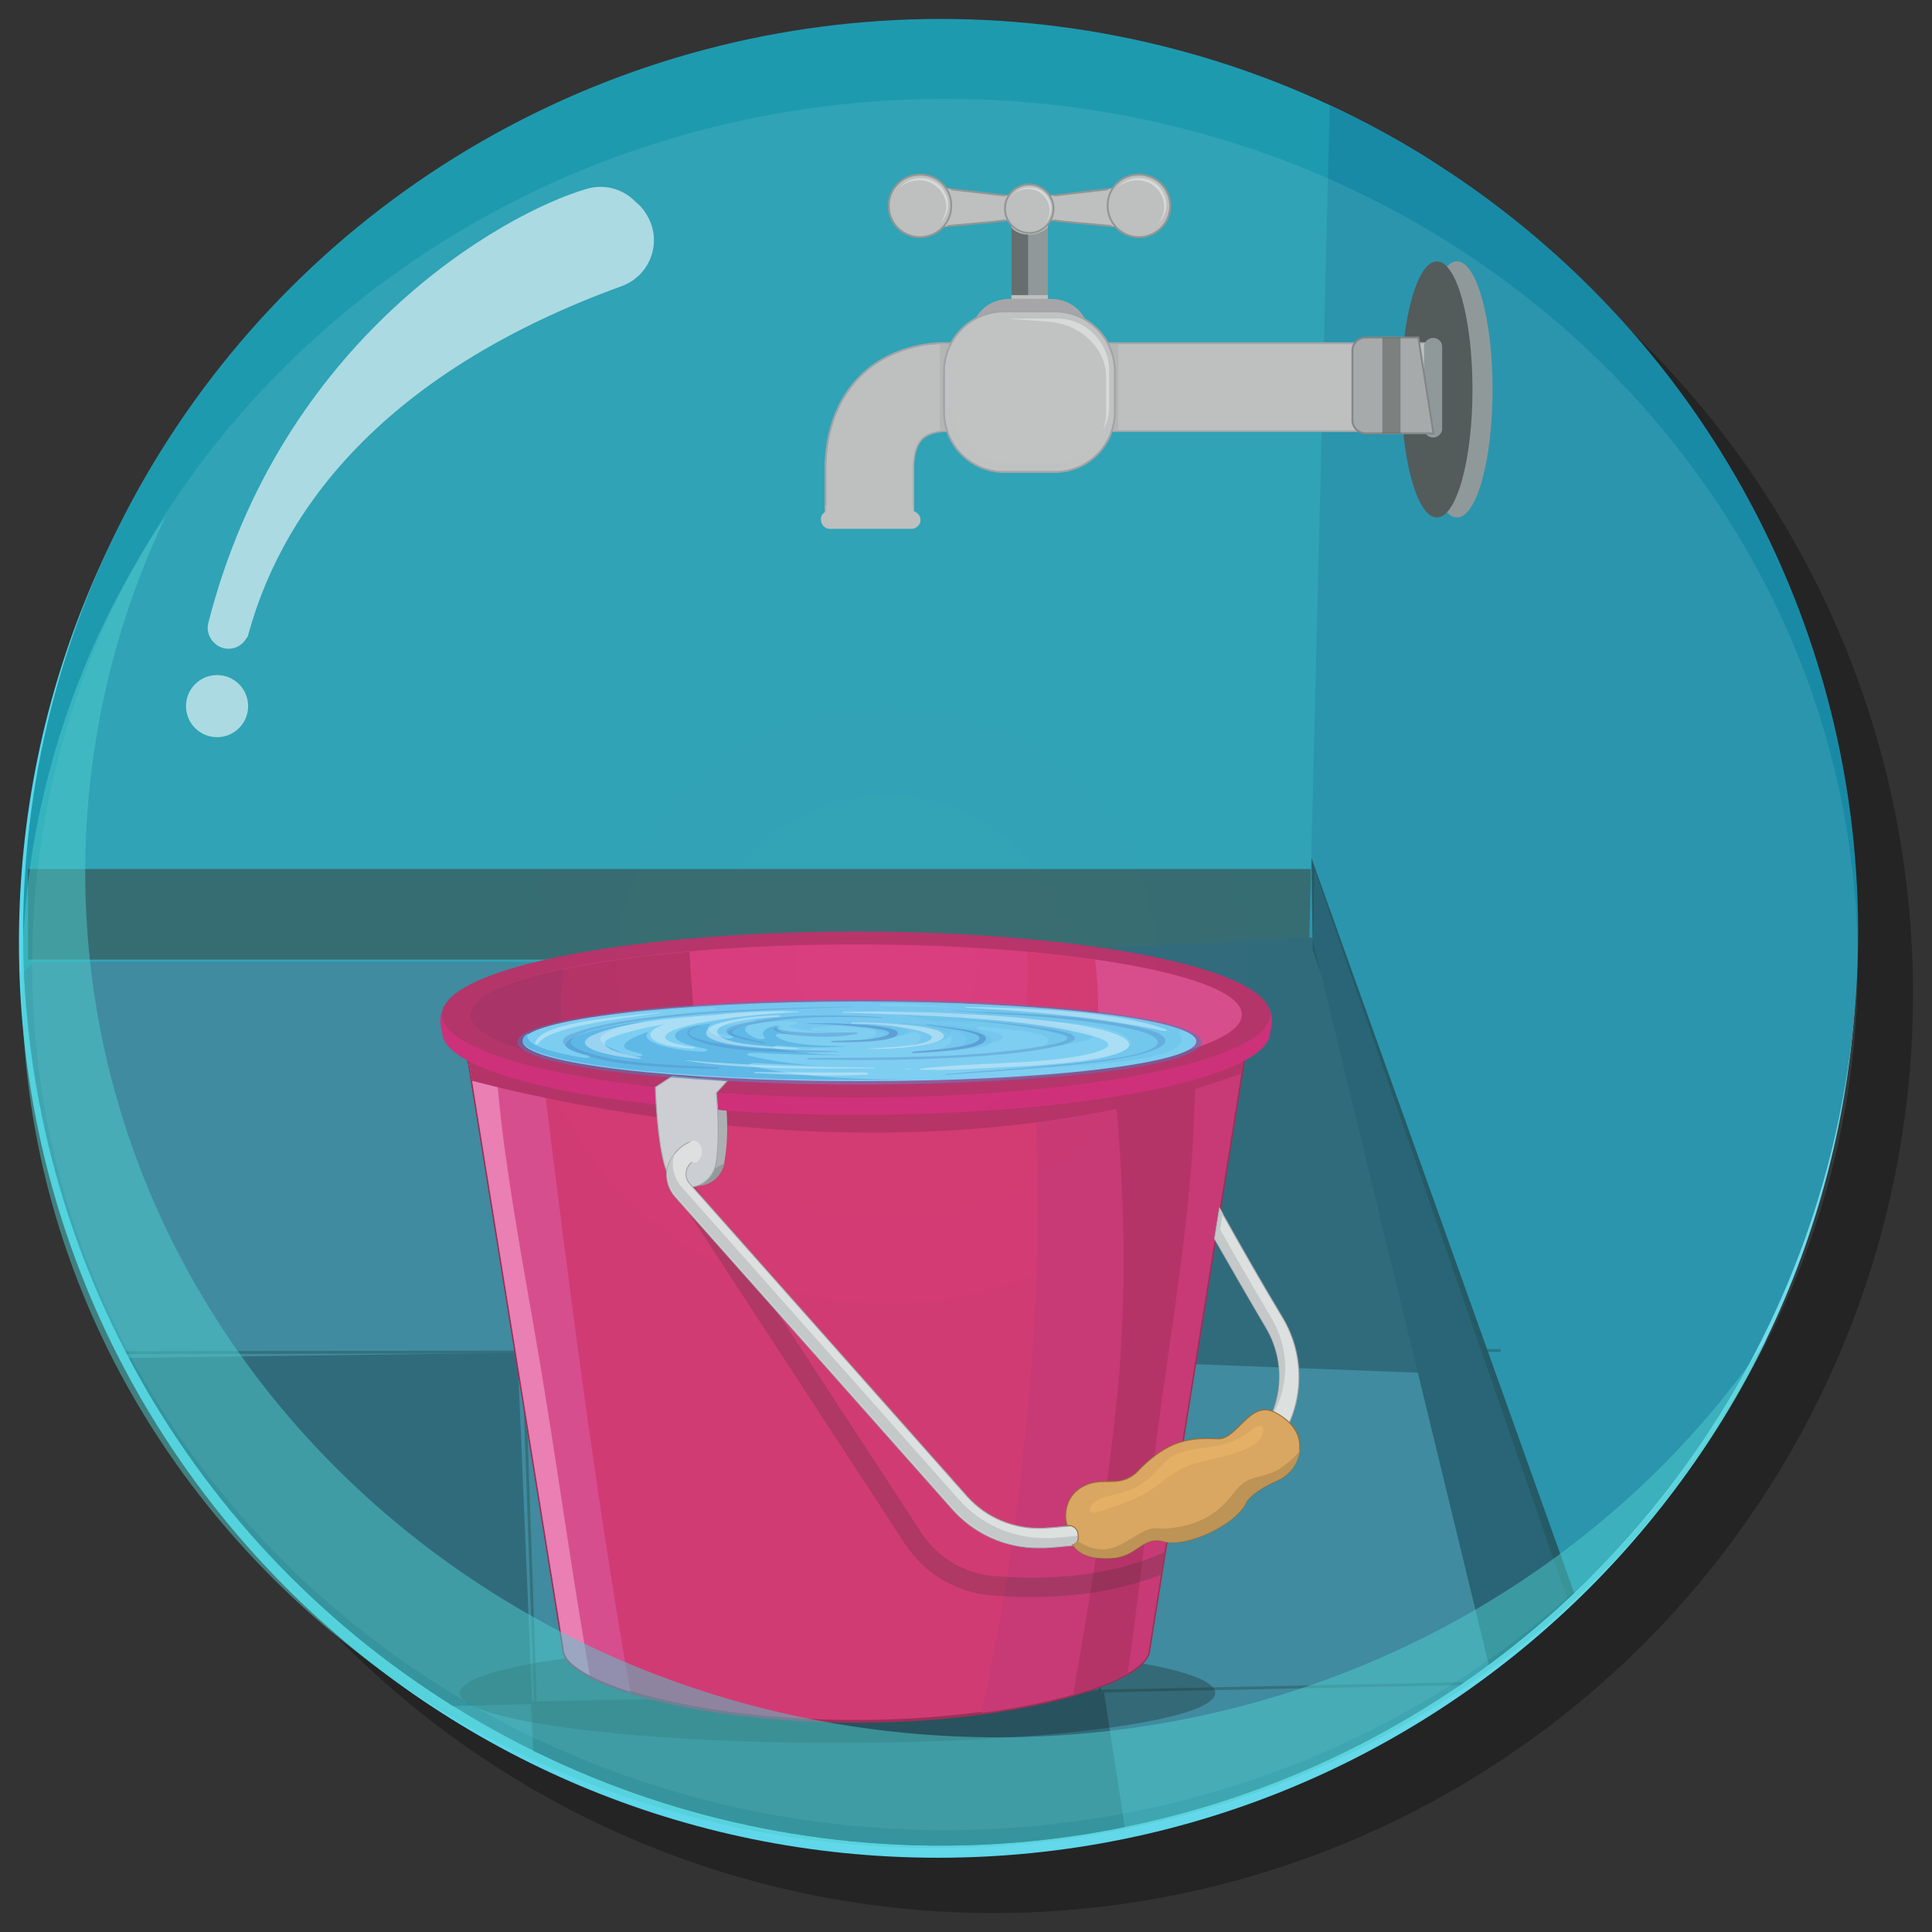 <?xml version="1.0" encoding="utf-8"?>
<!-- Generator: Adobe Illustrator 25.2.3, SVG Export Plug-In . SVG Version: 6.00 Build 0)  -->
<svg version="1.1" id="Layer_1" xmlns="http://www.w3.org/2000/svg" xmlns:xlink="http://www.w3.org/1999/xlink" x="0px" y="0px"
	 viewBox="0 0 510 510" style="enable-background:new 0 0 510 510;" xml:space="preserve">
<rect x="0" y="0" width="510" height="510" fill="#333333" stroke="none"/>
<style type="text/css">
	.st0{opacity:0.3;enable-background:new    ;}
	.st1{opacity:0.91;fill:url(#SVGID_1_);enable-background:new    ;}
	.st2{clip-path:url(#SVGID_3_);}
	.st3{fill:#1E9AAF;}
	.st4{fill:#255D63;}
	.st5{fill:#198AA5;}
	.st6{fill:#307F95;}
	.st7{opacity:0.5;fill:none;stroke:#144747;stroke-width:0.75;stroke-miterlimit:10;enable-background:new    ;}
	.st8{fill:#1E5B6E;}
	.st9{fill:#898E90;}
	.st10{fill:#464949;}
	.st11{fill:#D12664;stroke:#951A46;stroke-width:0.75;stroke-miterlimit:10;}
	.st12{fill:#D73B81;}
	.st13{fill:#EC72AB;}
	.st14{fill:#C62567;}
	.st15{fill:#B11E57;}
	.st16{fill:#CC1B6C;}
	.st17{fill:#B11F5A;}
	.st18{fill:#D62970;}
	.st19{fill:#D12664;}
	.st20{fill:#A41E58;}
	.st21{opacity:0.2;fill:#151617;enable-background:new    ;}
	.st22{fill:#A7A8AC;}
	.st23{fill:#8C8E91;}
	.st24{fill:#C9CACF;stroke:#9C9B9F;stroke-width:0.25;stroke-miterlimit:10;}
	.st25{fill:#DEDEDD;stroke:#9C9B9F;stroke-width:0.25;stroke-miterlimit:10;}
	.st26{fill:#C3C3C3;}
	.st27{fill:#DEDEDD;}
	.st28{fill:#DA9E51;stroke:#905B24;stroke-width:0.25;stroke-miterlimit:10;}
	.st29{fill:#BB8844;}
	.st30{fill:#E7A855;}
	.st31{opacity:0.5;fill:#3970B7;enable-background:new    ;}
	.st32{fill:#72C9F1;}
	.st33{opacity:0.31;fill:#50B1E4;enable-background:new    ;}
	.st34{fill:#50B1E4;}
	.st35{opacity:0.28;fill:#50B1E4;enable-background:new    ;}
	.st36{opacity:0.5;}
	.st37{opacity:0.63;fill:#3970B7;enable-background:new    ;}
	.st38{fill:#3970B7;}
	.st39{opacity:0.5;fill:#D6EFFB;enable-background:new    ;}
	.st40{fill:#5A5F5F;}
	.st41{fill:#BBBAB9;}
	.st42{fill:#BBBAB9;stroke:#8B8B8A;stroke-width:0.5;stroke-miterlimit:10;}
	.st43{opacity:0.4;}
	.st44{fill:#FFFFFF;}
	.st45{fill:#A29DA0;}
	.st46{fill:#BBBAB9;stroke:#9C9B9F;stroke-width:0.5;stroke-miterlimit:10;}
	.st47{opacity:0.6;}
	.st48{opacity:0.6;fill:#BBBAB9;enable-background:new    ;}
	.st49{opacity:0.6;fill:#AAA9A8;enable-background:new    ;}
	.st50{fill:#C0BDBC;stroke:#9C9B9F;stroke-width:0.5;stroke-miterlimit:10;}
	.st51{opacity:0.4;fill:#FFFFFF;enable-background:new    ;}
	.st52{fill:#A1A1A1;stroke:#7B7A7A;stroke-width:0.5;stroke-miterlimit:10;}
	.st53{opacity:0.57;}
	.st54{fill:#515251;}
	.st55{fill:#114956;}
	.st56{fill:#165568;}
	.st57{opacity:0.1;fill:url(#SVGID_4_);enable-background:new    ;}
	.st58{opacity:0.5;fill:#4ECECE;enable-background:new    ;}
	.st59{opacity:0.6;fill:#FDFFFF;enable-background:new    ;}
</style>
<circle class="st0" cx="262.3" cy="262.3" r="242.7"/>
<g id="_01-4">
	
		<radialGradient id="SVGID_1_" cx="-4004.273" cy="582.198" r="584.317" gradientTransform="matrix(0.48 0 0 -0.48 2176.62 528.25)" gradientUnits="userSpaceOnUse">
		<stop  offset="0" style="stop-color:#FFFFFF"/>
		<stop  offset="0.61" style="stop-color:#D3F9FC"/>
		<stop  offset="0.93" style="stop-color:#48E5FF"/>
	</radialGradient>
	<path class="st1" d="M490.2,248.8c0,133.4-108.6,241.6-242.6,241.6S5,382.2,5,248.8S113.6,7.2,247.6,7.2S490.2,115.3,490.2,248.8z"
		/>
	<g>
		<defs>
			<ellipse id="SVGID_2_" cx="248.3" cy="246.1" rx="242.2" ry="241.1"/>
		</defs>
		<clipPath id="SVGID_3_">
			<use xlink:href="#SVGID_2_"  style="overflow:visible;"/>
		</clipPath>
		<g class="st2">
			<path class="st3" d="M5.3,266.5h367.5l9.1-397c0,0-279.8-41.8-294.4-40.5s-98.1,38.5-99.4,34.5S5.3,266.5,5.3,266.5z"/>
			<rect x="7.4" y="229.4" class="st4" width="338.7" height="23.9"/>
			<path class="st5" d="M354.9-130.5l-9.3,378.7c0,0,56.2,300.1,61.8,300.1s334.4,5.6,334.4,5.6l28-715.6c0,0-344.3,12.1-348.6,8.7
				S354.9-130.5,354.9-130.5z"/>
			<path class="st6" d="M8.8,253.9h251.5l89.4,1.4l99.5,298.7c0,0-464.9-5.4-466-1.8s-92.8-63.6-88.6-71S-65,360.5-66.5,348.8
				S8.8,253.9,8.8,253.9z"/>
			<line class="st7" x1="396.1" y1="356.5" x2="5.3" y2="357.1"/>
			<line class="st7" x1="6.5" y1="452.2" x2="422" y2="443.7"/>
			<polyline class="st7" points="134.6,255.8 144.7,545.3 140.5,449.7 289.1,448 299.3,537.7 271.2,251.3 			"/>
			<polygon class="st8" points="7.4,358.8 136.6,357.1 140.5,449.7 7.1,454 			"/>
			<polygon class="st8" points="140.5,449.7 291.4,446.6 308,553.9 144.7,547.1 			"/>
			<polygon class="st8" points="271.2,251.3 281.2,353.4 281.2,358.8 375.5,362.4 346.3,247.5 			"/>
			<ellipse class="st9" cx="384.6" cy="102.8" rx="9.4" ry="33.8"/>
			<ellipse class="st10" cx="379.3" cy="102.8" rx="9.4" ry="33.8"/>
			<ellipse class="st0" cx="221.1" cy="446.9" rx="99.7" ry="13.2"/>
			<path class="st11" d="M123,275.3l25.8,160.1c0,8.6,34.6,19,77.2,19s77.3-10.4,77.3-19L329,275.3H123z"/>
			<path class="st12" d="M142.9,280.6c-0.2-1.8-0.2-3.6,0.1-5.4H123l25.8,160.1c0,3.7,6.6,7.8,17.6,11.3
				C156.7,391.6,149.8,336.1,142.9,280.6z"/>
			<path class="st13" d="M143.7,366.8c-3.4-21-7.5-41.9-10.4-63c-1.3-9.5-2.2-19-2.9-28.6H123l25.8,160.1c0,2.3,2.5,4.7,6.9,7
				C151.3,417.3,147.8,392,143.7,366.8z"/>
			<path class="st14" d="M271.8,275.3c3.3,30.2,2.6,60.3,0,91c-2.4,28.9-6.6,57.6-12.7,85.9c26.1-3.5,44.2-10.6,44.2-16.8L329,275.3
				H271.8z"/>
			<path class="st15" d="M124.6,285.3c27.5,7.2,121.2,27.8,203.1-1.9l1.3-8.1H123L124.6,285.3z"/>
			<path class="st15" d="M283.3,447.3c5-1.3,9.8-3.2,14.4-5.7c2.6-18,4.6-36.1,6.7-54.2c4.3-37,12.3-74.8,10.9-112.2h-22.3
				c3.5,31,5,61.8,1.9,93.4C292.2,395,287.8,421.2,283.3,447.3z"/>
			<path class="st16" d="M335.3,272.4c0,12.1-49,21.9-109.3,21.9s-109.3-9.8-109.3-21.9c-6.1-19.6,48.9-21.9,109.3-21.9
				S341.5,253.2,335.3,272.4z"/>
			<ellipse class="st17" cx="226" cy="267.8" rx="109.3" ry="21.9"/>
			<ellipse class="st18" cx="226" cy="267.8" rx="101.8" ry="18.5"/>
			<path class="st19" d="M271.2,251.3c0.4,11.2-0.5,22.4-2.7,33.4c35-2.9,59.3-9.4,59.3-16.8C327.8,260.6,304.7,254.3,271.2,251.3z"
				/>
			<path class="st12" d="M289.1,253.3c1.1,9.6,1.1,19.4,0,29c23.6-3.4,38.7-8.6,38.7-14.5S312.7,256.7,289.1,253.3z"/>
			<path class="st15" d="M182,251.2c-34.2,3-57.8,9.3-57.8,16.7c0,7.6,25.1,14.1,60.9,16.9C183.7,273.6,182.6,262.4,182,251.2z"/>
			<path class="st20" d="M148.7,255.8c-15.2,3.2-24.5,7.4-24.5,12s9.4,8.9,24.9,12.1C147.9,271.9,147.8,263.8,148.7,255.8z"/>
			<path class="st21" d="M307.4,409.7c-15.9,7.3-34.2,7.3-45.3,6.3c-7.7-0.7-14.7-4.9-18.9-11.4l-60.2-92.2
				c-1.2-1.8-0.7-4.2,1.1-5.4c0,0,0.1,0,0.1-0.1l0.9-5.5c-4,0.5-7.1,4.5-7.7,6.9c-0.5,2.4-0.1,4.9,1.2,6.9l60.2,92.2
				c4.7,7.3,12.4,12.3,21,13.5c0.6,0.1,1.2,0.2,1.8,0.2c11,1,28.6,1,44.8-5.4L307.4,409.7z"/>
			<path class="st22" d="M191.8,293.2c-1.3-0.1-3.2-0.4-3.2-0.4l-1.9-0.8c-0.1,0.8-0.3,2-0.4,2.3c-0.2,1.7-0.5,3.3-0.8,5
				c-0.4,3.1-1.2,6.1-2.4,9c-0.6,1.4-1.3,2.6-2.2,3.8c3.8,2.2,9.5,0.1,10.4-5.9C192,301.9,192.1,297.6,191.8,293.2z"/>
			<path class="st23" d="M182.1,310.6c-0.3,0.6-0.7,1.1-1.1,1.6c3.7,2.1,9.1,0.2,10.3-5.3C188.6,308.8,185.4,310.1,182.1,310.6z"/>
			<path class="st24" d="M173,287c0,0,0.4,15.3,2.9,22s12.1,5.5,13.2-2.4s0-18.1,0-18.1l2.9-3.2l-14.6-1.2L173,287z"/>
			<path class="st25" d="M338.5,347.7c-5.2-8.6-10.9-18.6-16.6-28.8l-1.3,8.1c4.7,8.2,9.3,16.2,13.5,23.3c5.3,8.7,4.8,19.7-1.2,28
				c-15,19.8-42.3,24.2-57.3,25.1c-7.7,0.4-15.3-2.7-20.4-8.5l-73.1-82.4c-0.7-0.8-1.1-1.8-1-2.9c0.1-1.1,0.6-2,1.4-2.7l0.1-5.6
				c-3.9,1.1-6.4,5.5-6.6,7.9c-0.2,2.4,0.6,4.9,2.2,6.7l73.1,82.4c5.7,6.5,14,10.3,22.7,10.3c0.6,0,1.2,0,1.8,0
				c15.8-0.9,44.8-5.6,61-27.1C344.3,371.8,344.9,358.3,338.5,347.7z"/>
			<path class="st26" d="M335.2,374.7c5.3-8.1,5.4-18.5,0.4-26.8c-4.2-7.1-8.8-15-13.5-23.3l0.7-4.3l-0.8-1.4l-1.3,8.1
				c4.7,8.2,9.3,16.2,13.5,23.3C338.6,357.7,339,366.9,335.2,374.7z"/>
			<path class="st26" d="M338.5,378.9c-16.2,21.4-45.2,26.2-61,27.1c-0.6,0-1.2,0-1.8,0c-8.7,0-17-3.8-22.7-10.3l-73.1-82.4
				c-1.6-1.8-2.4-4.2-2.3-6.7c0.1-0.8,0.3-1.5,0.6-2.2c-1.1,1.3-1.8,2.9-2,4.6c-0.2,2.4,0.6,4.9,2.2,6.7l73.1,82.4
				c5.7,6.5,14,10.3,22.7,10.3c0.6,0,1.2,0,1.8,0c15.8-0.9,44.8-5.6,61-27.1c1-1.3,1.8-2.6,2.5-4
				C339.2,377.8,338.9,378.4,338.5,378.9z"/>
			<path class="st27" d="M185.3,304c0,1.6-1,2.9-2.1,2.9s-2.2-1.3-2.2-2.9s1-2.9,2.1-2.9S185.3,302.4,185.3,304z"/>
			<path class="st28" d="M336.7,372.9c-6.7-3.6-10.1,7.1-15.1,6.9c-7.1-0.3-13.2-0.1-21.8,9.1c-4,3.3-7.3,1.6-11.3,2.5
				c-3.5,0.8-7.4,3.6-7.2,9.3c0.1,0.7,0.2,1.3,0.4,2c0.1,0,0.3,0,0.4,0c1.4,0,2.5,1.1,2.5,2.5c0,0.1,0,0.2,0,0.3
				c0.2,1-0.4,2.1-1.4,2.3c2,2.9,5.4,3.7,10,3.5c7.2-0.3,8.3-6.1,14.1-4.4s19.3-4.5,21.8-10.6c2.1-2.8,6.3-4.7,8.7-5.8
				C342.9,388,347.1,378.4,336.7,372.9z"/>
			<path class="st29" d="M336.3,388.5c-2.1,1-4.3,1.2-6.5,2.1s-3.6,2.8-5.1,4.7c-4.4,5.4-10.2,7.8-17.1,8.2
				c-1.8,0.1-3.2-0.4-4.9,0.4c-4,1.7-7.3,5.2-11.9,5.1c-2.3-0.1-4.5-0.9-6.4-2.3c-0.2,0.5-0.7,1-1.2,1.1c2,2.9,5.4,3.7,10,3.5
				c7.2-0.3,8.3-6.1,14.1-4.4s19.3-4.5,21.8-10.6c2.1-2.8,6.3-4.7,8.7-5.8c3.1-1.6,5.1-4.7,5.4-8.2c-0.1,1.6-4.2,4.6-5.5,5.5
				C337.2,388.1,336.7,388.3,336.3,388.5z"/>
			<path class="st30" d="M310.6,388.4c4.7-2.7,10.3-3.1,15.3-4.8c2.2-0.7,4.7-1.7,6.4-3.3c0.9-0.9,2.3-4.5-0.3-3.8
				c-0.5,0.2-0.9,0.4-1.3,0.8c-3.3,2.7-7.4,4.3-11.6,4.7c-3.6,0.5-7.4,0.8-10.4,3c-2.2,1.6-3.7,4-5.9,5.7c-2.8,2.3-6.4,3.3-9.9,4.2
				c-1.8,0.5-3.7,1-4.8,2.5c-0.4,0.5-0.7,1.4-0.1,1.8c0.4,0.2,0.9,0.2,1.4,0c5.3-1.6,10.7-3.3,15.3-6.5
				C306.7,391.3,308.5,389.6,310.6,388.4z"/>
			<path class="st31" d="M226.9,263.9c-49.9,0-90.3,5-90.3,11.2s40.4,11.2,90.3,11.2s90.3-5,90.3-11.2S276.8,263.9,226.9,263.9z"/>
			<path class="st32" d="M226.9,285.4c-49.1,0-88.9-4.7-88.9-10.5s39.8-10.5,88.9-10.5s88.9,4.7,88.9,10.5S276,285.4,226.9,285.4z"
				/>
			<path class="st33" d="M229,264.7c10.2,0.1,20.5,0.8,30.6,2.1c1.2,0.2,0.5,0.8-0.7,0.8c-8.6,0-17.1-0.7-25.6-0.5
				c4.8,0.6,8.9,1.6,13.3,2.5c1,0.2,0.7,0.8-0.6,0.8c-2.7,0-5.3-0.2-7.9-0.4c-0.1,0.2-0.6,0.4-1.6,0.3c-4.8-0.3-9.5-0.5-14.2-0.5
				c4,0.4,7.6,1,8.6,2.2c1.2,1.5-1.1,2.2-4.5,2.7c5.2-0.2,10.2-0.6,13.5-2c0.8-0.3,1.6-0.3,2.4,0.1c1.8,1.5-0.1,2.7-3.2,3.7
				c6.1-0.6,12.3-1.8,11.7-3.9c-0.1-0.4,1.8-0.5,2.4-0.2c3.8,1.9,1.7,3.7-2.7,5c1.4-0.1,2.7-0.3,4.1-0.4c2.1-0.3,5.6-0.6,6.7-1.4
				c1.8-1.2-1.9-2.9-3.4-4c-0.4-0.3,0.3-0.7,1.5-0.6c5.1,0.6,17.3,1.3,17.3,3.6c0,0.8-0.9,1.4-2.4,2c2.2-0.2,4.3-0.5,6.4-0.8
				c2.4-0.4,6.9-0.9,7.6-1.9c1-1.5-5.8-2.7-9-3.3c-1.3-0.3-0.4-0.8,1-0.7c13,0.7,24.9,4.8,13.5,8.6c-5.4,1.8-12.3,2.7-19.6,3.4
				c19.7-0.9,42.3-2.9,36.9-9.4c-0.2-0.3,0.5-0.5,1.2-0.5c-9.7-4-38.6-7-74-7.5C235.2,264.5,232.1,264.6,229,264.7z"/>
			<path class="st34" d="M198.2,281.3c-1.1-0.3,0.1-0.7,1.3-0.7c5.3,0.3,10.7,0.5,16.2,0.7c-6-0.4-12-1.2-17.9-2.6
				c-1.2-0.3-0.5-0.8,1-0.8c8,0.4,16.1,0.7,24.2,0.6c-6.1-0.1-12.3-0.6-18.3-1.7c-1.2-0.2-0.4-0.9,1-0.8c6.1,0.6,12.2,0.6,18.2,0.2
				c-7.8-0.1-16.7-0.4-19.1-2.8c-0.3-0.3,0.7-0.6,1.6-0.5l3.8,0.2c-3.9-0.4-6.4-1.2-4.7-2.5c-3.5,0.6-5,1.9-3.6,3.2
				c0.5,0.5-1.6,0.7-2.3,0.3c-3.1-1.4-3.6-2.5-2.1-3.4c-4,0.7-7.3,1.8-4.3,2.8c1,0.3-0.3,0.9-1.6,0.6l-0.3-0.1l0,0
				c-4.3-1.1-5.6-2.5-3.3-3.8c-4.2,0.4-8.5,1.2-9.5,2.5c-1.5,1.9,2.9,3.2,7.6,4.1c1,0.2,0.7,0.8-0.6,0.8c-5.1-0.1-11.1-1.2-13.6-2.7
				c-1.6-1-1.5-1.8-0.6-2.6c-4.2,1.4-7.8,3.2-6.1,4.6c1.2,0.5,2.6,0.9,4,1.3c1.1,0.3-0.3,0.9-1.6,0.6c-1.7-0.2-3.3-0.7-4.8-1.5
				c-3.4-1.3-5.8-2.8-3.3-4.4s6.7-2.4,11-3.3c-12.8,1.2-30.4,6-15.4,8.9c1.4,0.3,0.2,1-1.3,0.7c-5.7-1-13-2.6-14.3-4.8
				c-0.3-0.5-0.4-1-0.2-1.6c-0.9,0.6-1.3,1.2-1.3,1.8c0,5.8,39.8,10.5,88.9,10.5c6.8,0,13.4-0.1,19.7-0.3
				C230.6,285.3,210.9,284.6,198.2,281.3z"/>
			<path class="st35" d="M187.4,265.9c1.6-0.1,2.3,0.6,0.7,0.8c-7.8,0.6-15.5,1.8-23.2,3.4c12.9-1.8,27.1-2.7,40.8-3.4
				c1.6-0.1,2.3,0.7,0.7,0.8c-9.2,0.4-18.4,1.9-27.3,4.3c3.1-0.5,6.3-1,9.6-1.5c3-0.7,6-1.1,9-1.2c1.3-0.1,2.4,0.5,1,0.7
				c-2.4,0.3-4.9,0.6-7.4,1c-3.2,0.6-5.3,1.4-0.9,2.2c0.9,0.2,1.9,0.3,2.9,0.4c-2.2-2.2,9.2-4.2,16.2-3.7c1.4,0.1,1.1,0.6,0,0.8
				c-4.1,0.5,5.5,1.9,6.4,2c2.2,0.2,4.4,0.2,6.6,0.1c-2.3-0.2-4.7-0.3-7.3-0.4c-1.3,0-1.7-0.5-0.6-0.8c6.2-1.4,21.2,0.6,20.4,2.6
				c3.6-0.6,6.8-1.6,2.5-2.7c-0.9-0.2-0.1-0.7,0.9-0.7c12.1,0,16.2,3.7,9.9,6.2c4.6-0.2,9.2-0.7,13.7-1.6c9.9-2.4-8.9-4.3-14.4-4.8
				c-1.5-0.1-1-0.8,0.4-0.8c6.9-0.2,32.1,1.1,34.5,4.2c4.9-3.2-19.9-4.5-27.3-5c-1.2-0.1-1.2-0.7,0-0.8c12.8-0.7,25.6,0.1,38.2,2.3
				c-6.2-1.2-13.8-1.9-20.5-2.6c-9-1-18.1-1.7-27.4-2c-4,0-8.1,0-12.1-0.1c-1.7,0-1.6-0.8,0-0.8c3.9-0.1,7.8-0.1,11.7,0
				c5.3,0,10.7,0.1,16.1,0.2c-10.6-0.5-22.1-0.8-34.3-0.8c-26,0-49.5,1.3-65.7,3.4C169.9,266.8,179.1,266.3,187.4,265.9z"/>
			<g class="st36">
				<path class="st37" d="M225.8,272.5c-3.1,0-6.2,0.2-9.3,0.2c-1.7,0-3.5-0.1-5.2-0.2c-1.3-0.1-7.8-0.6-5.3-1.5
					c0.2-0.1,0-0.2-0.2-0.1c-4,0.9,0.7,2,3.6,2.3c4.8,0.6,12.5,0.8,16.7-0.3C226.7,272.8,226.5,272.5,225.8,272.5z"/>
				<path class="st38" d="M236.9,272.4c-0.4-1-5.4-1.5-8-1.8c-5.2-0.4-10.4-0.6-15.6-0.4c-0.3,0-0.4,0.1,0,0.1
					c6.1,0,12.3,0.5,18.3,1.3c7,1,0.7,2.6-4.1,2.9c-2.6,0.1-5.2,0.2-7.7,0.3c-0.5,0-0.6,0.3,0,0.3
					C225.4,275.2,238,275.1,236.9,272.4z"/>
				<path class="st37" d="M232.9,268.5c-13.1-0.8-26.8-0.9-37.7,1.9c-8.3,2.1,0.1,3.9,6.2,5c0.4,0.1,0.8-0.1,0.4-0.2
					c-2.4-0.6-4.9-1.1-7.1-1.8c-6-1.9,8-3.7,11.1-4.1c8.3-1.1,18.3-0.9,27-0.6C233,268.6,233.1,268.5,232.9,268.5z"/>
				<path class="st37" d="M221.1,277.5c-6.9-0.2-13.8-0.3-20.6-0.7c-6.4-0.4-25.6-2.8-16-5.9c0.1,0,0-0.1-0.2-0.1
					c-5.4,1.5-2.4,3.5,2.4,4.8c9,2.3,23.3,2.3,34.2,2.1C221.3,277.8,221.6,277.5,221.1,277.5z"/>
				<path class="st37" d="M225.3,265.7c-14.1,0.3-28.1,0.6-41.8,1.7c-11.5,0.9-25.3,2.5-32.8,5.6c-5.7,2.3,1.2,5,6.8,6.4
					c8.6,2.2,21.1,2.5,31.8,2.7c0.5,0,0.8-0.3,0.2-0.3c-7.5-0.4-14.9-0.7-22.1-1.5c-4.5-0.4-8.9-1.3-13.1-2.7
					c-7.6-2.6-1.9-4.9,5.4-6.5c18.7-4,43.9-4.6,65.7-5.3C225.4,265.8,225.5,265.7,225.3,265.7z"/>
				<path class="st37" d="M242.3,268.4C242.2,268.4,242.2,268.4,242.3,268.4c9.6,0.4,18.3,1.2,27.1,2.5c3.6,0.5,7.2,1.2,10.7,2.1
					c5.3,1.6-3.4,3-7.1,3.5c-18.4,2.9-39.3,2.6-59.3,2.8c-0.7,0-1,0.4-0.1,0.4c13.6,0.2,27.2,0.2,40.7-0.6
					c8.4-0.5,20.4-1.5,26.9-3.5C295.2,271.4,248.1,268.6,242.3,268.4z"/>
				<path class="st38" d="M244.6,270.4c-0.1,0-0.2,0-0.1,0.1c4.8,1,17.8,2,13,4.6c-2.8,1.5-11.4,2-16.3,2.5c-0.5,0-0.7,0.4,0,0.4
					c6-0.3,15.7-0.8,18.4-2.8C263.4,272,250.3,271.4,244.6,270.4z"/>
				<path class="st37" d="M289.8,269.3c-12-1.8-25.4-1.7-38-2.6c-0.2,0-0.3,0.1-0.1,0.1c9,0.8,18.4,1.1,27.4,2
					c8,0.8,26.6,2.9,26.5,6.3c-0.1,3.8-19.5,5.3-28.2,6.1c-9,0.9-18.3,1.5-27.5,2.3c-0.4,0-0.4,0.3,0.1,0.2
					c13.7-0.9,27.6-1.9,40.7-3.5c6.5-0.8,16.2-2.7,16.9-5.2C308.3,271.9,297.1,270.4,289.8,269.3z"/>
			</g>
			<path class="st39" d="M210.6,267c-7.1-0.2-14.2,0.1-21.3,0.9c-11.9,0.8-24.8,2-32.2,5.1c-7.6,3.1,2.4,5.7,11.4,6.5
				c0.7,0.1,1-0.2,0.4-0.3c-3.9-0.9-9-2-9.3-3.7c-0.3-1.2,3.6-2.3,6.1-3c3.2-0.9,6.5-1.6,9.8-2.1c-7.3,2.3-3.8,5.8,7.1,6.4
				c0.7,0,1.2-0.3,0.5-0.4c-14.3-2-5.4-5.2,3.7-6.8c7.9-1.3,15.8-2.1,23.8-2.4C210.9,267.2,210.9,267,210.6,267z"/>
			<path class="st39" d="M210.7,276.7c-7.8-0.6-20.2-0.8-21.3-4.1c-0.9-2.7,9.6-3.8,16.1-4.2c0.7,0,0.5-0.4-0.1-0.4
				c-7.8,0.2-18.8,1.7-19,4.6c-0.3,3.4,16.5,4.4,24.3,4.3C210.9,276.9,211,276.7,210.7,276.7z"/>
			<path class="st39" d="M219.3,276.9c-1.6,0-3.3,0-4.9-0.1c-0.2,0-0.3,0.1-0.1,0.1C215.9,276.9,217.7,277,219.3,276.9
				C219.5,276.9,219.5,276.9,219.3,276.9z"/>
			<path class="st39" d="M225.1,269.9c-0.6,0-0.6,0.3,0,0.3c5.3,0,10.5,0.5,15.7,1.5c2.2,0.4,5.6,1.4,5.2,2.3
				c-1,2.1-11.6,2.5-16.8,2.8c-0.2,0-0.2,0.1,0.1,0.1c6.2,0.1,18.2-0.7,19.7-3C251,270.6,231.2,269.8,225.1,269.9z"/>
			<path class="st39" d="M297.3,274.5c-4-3.4-19-4.9-28.8-5.9c-15.2-1.3-30.5-1.8-45.8-1.5c-0.4,0-0.4,0.2,0,0.2
				c22.5,0.8,47.8,1.3,65.8,6.2c10.1,2.8-0.9,5.1-9.4,6.1c-11.5,1.3-24.7,1.1-36,2.5c-0.5,0.1-0.4,0.3,0.1,0.3
				c7.7,0.2,16-0.4,23.5-0.8c6.6-0.3,13.7-0.8,19.8-1.7C293.5,278.9,300.5,277.1,297.3,274.5z"/>
			<path class="st39" d="M240.3,282.1c-0.5,0.1-1,0.1-1.5,0.1c-0.1,0-0.1,0.1,0,0.1c0.5,0,1.1,0,1.6-0.1
				C240.5,282.1,240.4,282,240.3,282.1z"/>
			<path class="st39" d="M230.4,281.8c-17-0.1-32.7-0.5-49.1-1.9c-0.2,0-0.3,0.1-0.1,0.1c14.7,2.4,33.2,2.1,49.2,2
				C231,282.1,231,281.8,230.4,281.8z"/>
			<path class="st39" d="M173.9,267.3c-13.5,1.3-31.9,2.9-32.7,8.3c0,0.1,0.7,0.2,0.8,0c2.7-4.5,20.4-6.5,32.1-8.2
				C174.4,267.4,174.2,267.2,173.9,267.3z"/>
			<path class="st39" d="M307.9,271.8c-11.6-4.6-35.4-5.8-52.7-6c-0.4,0-0.4,0.2-0.1,0.2c19,1,35.9,2.7,51.9,6.1
				C307.7,272.3,308.4,272,307.9,271.8z"/>
			<path class="st39" d="M228.1,283.1c-9.5,0.1-19.1-0.1-28.6-0.1c-0.6,0-0.6,0.3,0,0.3c9.6,0.4,19.2,0.9,28.9,0.4
				C229.6,283.7,229.3,283.1,228.1,283.1z"/>
			<rect x="267" y="55.8" class="st9" width="9.6" height="32.2"/>
			<rect x="267" y="55.8" class="st40" width="4.4" height="32.2"/>
			<path class="st41" d="M267,60.1v-4.3h9.6V60C274.2,62.4,269.4,62.7,267,60.1z"/>
			<rect x="267" y="77.9" class="st41" width="9.6" height="10.1"/>
			<path class="st42" d="M274.1,54.7c0,3,1.8,3.2,6.6,3.8l17.3,1.6c3.7,0,6.7-2.4,6.7-5.4l0,0c0-3-3-5.4-6.7-5.4l-17.1,2
				C276.7,51.8,274.1,51.6,274.1,54.7L274.1,54.7z"/>
			<path class="st41" d="M292.6,49.9l5.4-0.6c3.7,0,6.7,2.4,6.7,5.4s-3,5.4-6.7,5.4l-4.5-0.4C291.1,56.9,290.7,53,292.6,49.9z"/>
			<path class="st41" d="M278.1,51.6c1,2,1.1,4.4,0.2,6.5c-3-0.5-4.1-1.1-4.1-3.5C274.1,52.4,275.5,52,278.1,51.6z"/>
			<path class="st42" d="M292.4,54c-0.2,4.5,3.3,8.4,7.9,8.6c4.5,0.2,8.4-3.3,8.6-7.9s-3.3-8.4-7.9-8.6c-0.1,0-0.2,0-0.4,0
				C296.2,46,292.5,49.5,292.4,54C292.4,53.9,292.4,54,292.4,54z"/>
			<g class="st43">
				<path class="st44" d="M300,47.6c-1.8,0-3.6,0.7-5,1.9c1.4-1.6,3.5-2.5,5.6-2.5c3.9-0.1,7.2,3,7.3,7c0,0,0,0,0,0
					c0,1.9-0.8,3.8-2.3,5.1c1.1-1.2,1.7-2.9,1.7-4.5C307.3,50.6,304,47.5,300,47.6C300,47.6,300,47.6,300,47.6z"/>
			</g>
			<path class="st42" d="M269.4,54.7c0,3-1.8,3.2-6.6,3.8l-17.3,1.6c-3.7,0-6.7-2.4-6.7-5.4l0,0c0-3,3-5.4,6.7-5.4l17.1,2
				C266.8,51.8,269.4,51.6,269.4,54.7L269.4,54.7z"/>
			<path class="st41" d="M250.9,49.9l-5.4-0.6c-3.7,0-6.7,2.4-6.7,5.4s3,5.4,6.7,5.4l4.5-0.4C252.4,56.9,252.8,53,250.9,49.9z"/>
			<path class="st41" d="M265.4,51.6c-1,2-1.1,4.4-0.1,6.5c3-0.5,4.1-1.1,4.1-3.5C269.4,52.4,268,52,265.4,51.6z"/>
			<path class="st42" d="M251.1,54c0.2,4.5-3.3,8.4-7.9,8.6c-4.5,0.2-8.4-3.3-8.6-7.9s3.3-8.4,7.9-8.6c0.1,0,0.2,0,0.4,0
				C247.3,46,251,49.5,251.1,54C251.1,54,251.1,54,251.1,54z"/>
			<path class="st42" d="M265.3,54.8c-0.2,3.5,2.6,6.5,6.1,6.7c3.5,0.2,6.5-2.6,6.7-6.1c0.2-3.5-2.6-6.5-6.1-6.7c-0.1,0-0.2,0-0.3,0
				C268.2,48.7,265.4,51.4,265.3,54.8z"/>
			<g class="st43">
				<path class="st44" d="M271.3,49.9c-1.4,0-2.8,0.5-3.9,1.5c1.1-1.2,2.7-2,4.4-1.9c3.1-0.1,5.7,2.4,5.7,5.5c0,1.5-0.7,3-1.8,4
					c0.9-1,1.4-2.2,1.4-3.6C276.9,52.3,274.4,49.8,271.3,49.9C271.3,49.9,271.3,49.9,271.3,49.9z"/>
			</g>
			<g class="st43">
				<path class="st44" d="M242.5,47.6c-1.8,0-3.6,0.7-5,1.9c1.4-1.6,3.4-2.5,5.5-2.5c3.9-0.1,7.2,3,7.3,7c0,0,0,0,0,0
					c0,1.9-0.8,3.8-2.3,5.1c1.1-1.2,1.7-2.9,1.8-4.5C249.7,50.6,246.4,47.5,242.5,47.6z"/>
			</g>
			<path class="st45" d="M256.6,88c0,5,4.4,9.1,9.9,9.1h10.9c5.5,0,9.9-4,9.9-9.1l0,0c0-5-4.4-9.1-9.9-9.1h-10.9
				C261,78.9,256.6,82.9,256.6,88z"/>
			<path class="st41" d="M241.1,124v11.7h-23.2V124c0-13.4,5.4-21.2,9.9-25.4c8.7-8,19.8-8.2,22.8-8h127.9v23.2H250.3h-0.9
				c0,0-3.8,0-5.9,2S241.1,121.2,241.1,124z"/>
			<path class="st46" d="M241.1,124v11.7h-23.2V124c0-13.4,5.4-21.2,9.9-25.4c8.7-8,19.8-8.2,22.8-8h127.9v23.2H250.3h-0.9
				c0,0-3.8,0-5.9,2S241.1,121.2,241.1,124z"/>
			<g class="st47">
				<path class="st41" d="M272.3,108.2l106.2-0.7v6.2H250.3h-0.9c0,0-3.8,0-5.9,2s-2.4,5.6-2.4,8.3v11.7h-5.6l0.3-16.1
					C235.9,102.5,272.3,108.2,272.3,108.2z"/>
			</g>
			<rect x="217.9" y="133.4" class="st48" width="23.2" height="2.4"/>
			<rect x="374.8" y="90.6" class="st48" width="3.7" height="23.2"/>
			<path class="st49" d="M250.6,90.6h44.6v23.2h-44.9h-0.9c-0.4,0-0.8,0-1.3,0.1V90.6C249.2,90.6,250.1,90.6,250.6,90.6z"/>
			<path class="st50" d="M265.1,82.2h13.3c8.8,0,15.9,7.1,15.9,15.9v10.6c0,8.8-7.1,15.9-15.9,15.9h-13.3c-8.8,0-15.9-7.1-15.9-15.9
				V98.1C249.2,89.3,256.3,82.2,265.1,82.2z"/>
			<path class="st51" d="M292,99.7c0-7.8-6.6-13.8-14.4-14.7c-2.3-0.3-14.2-0.9-10.2-0.9H279c7.6,0,13.8,6.2,13.8,13.8c0,0,0,0,0,0
				v9.2c0,2.3-0.5,4.5-1.6,6.5c0.5-1.5,0.8-3,0.8-4.5L292,99.7z"/>
			<path class="st48" d="M251.3,107.9c0,7.8,6.8,14.2,15.2,14.2h12.8c3.3,0,6.5-1.1,9.2-3c-2.9,2.9-6.8,4.5-10.8,4.5h-12.4
				c-8.2,0-14.8-6.2-14.8-13.9v-9.3C250.4,98,251.3,107.9,251.3,107.9z"/>
			<path class="st9" d="M378.3,115.5c1.3,0,2.4-1.1,2.4-2.3c0,0,0,0,0,0V91.5c0-1.3-1.1-2.3-2.4-2.3l0,0l0,0c-1.3,0-2.4,1.1-2.4,2.3
				c0,0,0,0,0,0v21.7C375.9,114.4,377,115.5,378.3,115.5L378.3,115.5z"/>
			<path class="st41" d="M216.7,137.2c0,1.3,1.1,2.4,2.3,2.4h0h21.6c1.3,0,2.4-1.1,2.4-2.3v0l0,0c0-1.3-1.1-2.4-2.3-2.4h0H219
				C217.7,134.8,216.6,135.9,216.7,137.2L216.7,137.2L216.7,137.2z"/>
			<path class="st52" d="M374.4,89.1h-13.9c-1.9,0-3.5,1.5-3.5,3.5c0,0,0,0,0,0v18.3c0,1.9,1.6,3.5,3.5,3.5l0,0h17.9L374.4,89.1z"/>
			<g class="st53">
				<rect x="364.9" y="89.1" class="st54" width="4.8" height="25.3"/>
			</g>
			<polygon class="st55" points="346.5,250.7 455.5,563 483.3,641 489.8,550 463.1,553.5 346.2,226.5 			"/>
			<polygon class="st56" points="346.6,248.4 421.4,556.4 449.2,634.4 455.7,543.4 452.9,535.1 347,229.6 			"/>
		</g>
	</g>
	
		<radialGradient id="SVGID_4_" cx="-3803.931" cy="570.115" r="476.227" gradientTransform="matrix(0.51 0 0 -0.48 2174.22 528.25)" gradientUnits="userSpaceOnUse">
		<stop  offset="0" style="stop-color:#FFFFFF"/>
		<stop  offset="0.43" style="stop-color:#D3F9FC"/>
	</radialGradient>
	<path class="st57" d="M490.4,254.6c0,126.2-107.9,228.5-241,228.5S8.5,380.8,8.5,254.6s107.9-228.5,241-228.5
		S490.4,128.4,490.4,254.6z"/>
	<path class="st58" d="M263.4,458.6c-133.1,0-240.9-102.3-240.9-228.4c0-32.6,7.3-64.8,21.4-94.2c-2.6,3.9-5.2,7.8-7.5,11.9
		c-20,33.7-30.6,72.2-30.6,111.4c0,126.2,107.9,228.5,241,228.5c97.7,0,181.7-55.1,219.6-134.3C423.5,416.7,348.6,458.6,263.4,458.6
		z"/>
	<path class="st59" d="M65.6,167.3c9.8-35.6,38.8-70.1,98.6-91.8c6.7-2.5,10.1-9.9,7.6-16.6c-0.7-1.8-1.7-3.4-3-4.7l-1.2-1.1
		c-3.4-3.4-8.3-4.6-12.9-3.2C132.4,56.5,74.1,89.6,55,164.4c-0.6,2.3,0.4,4.6,2.3,5.9l0.1,0.1c2.5,1.6,5.9,0.9,7.5-1.7
		C65.3,168.3,65.5,167.8,65.6,167.3z"/>
	<circle class="st59" cx="57.3" cy="186.4" r="8.2"/>
</g>
</svg>
